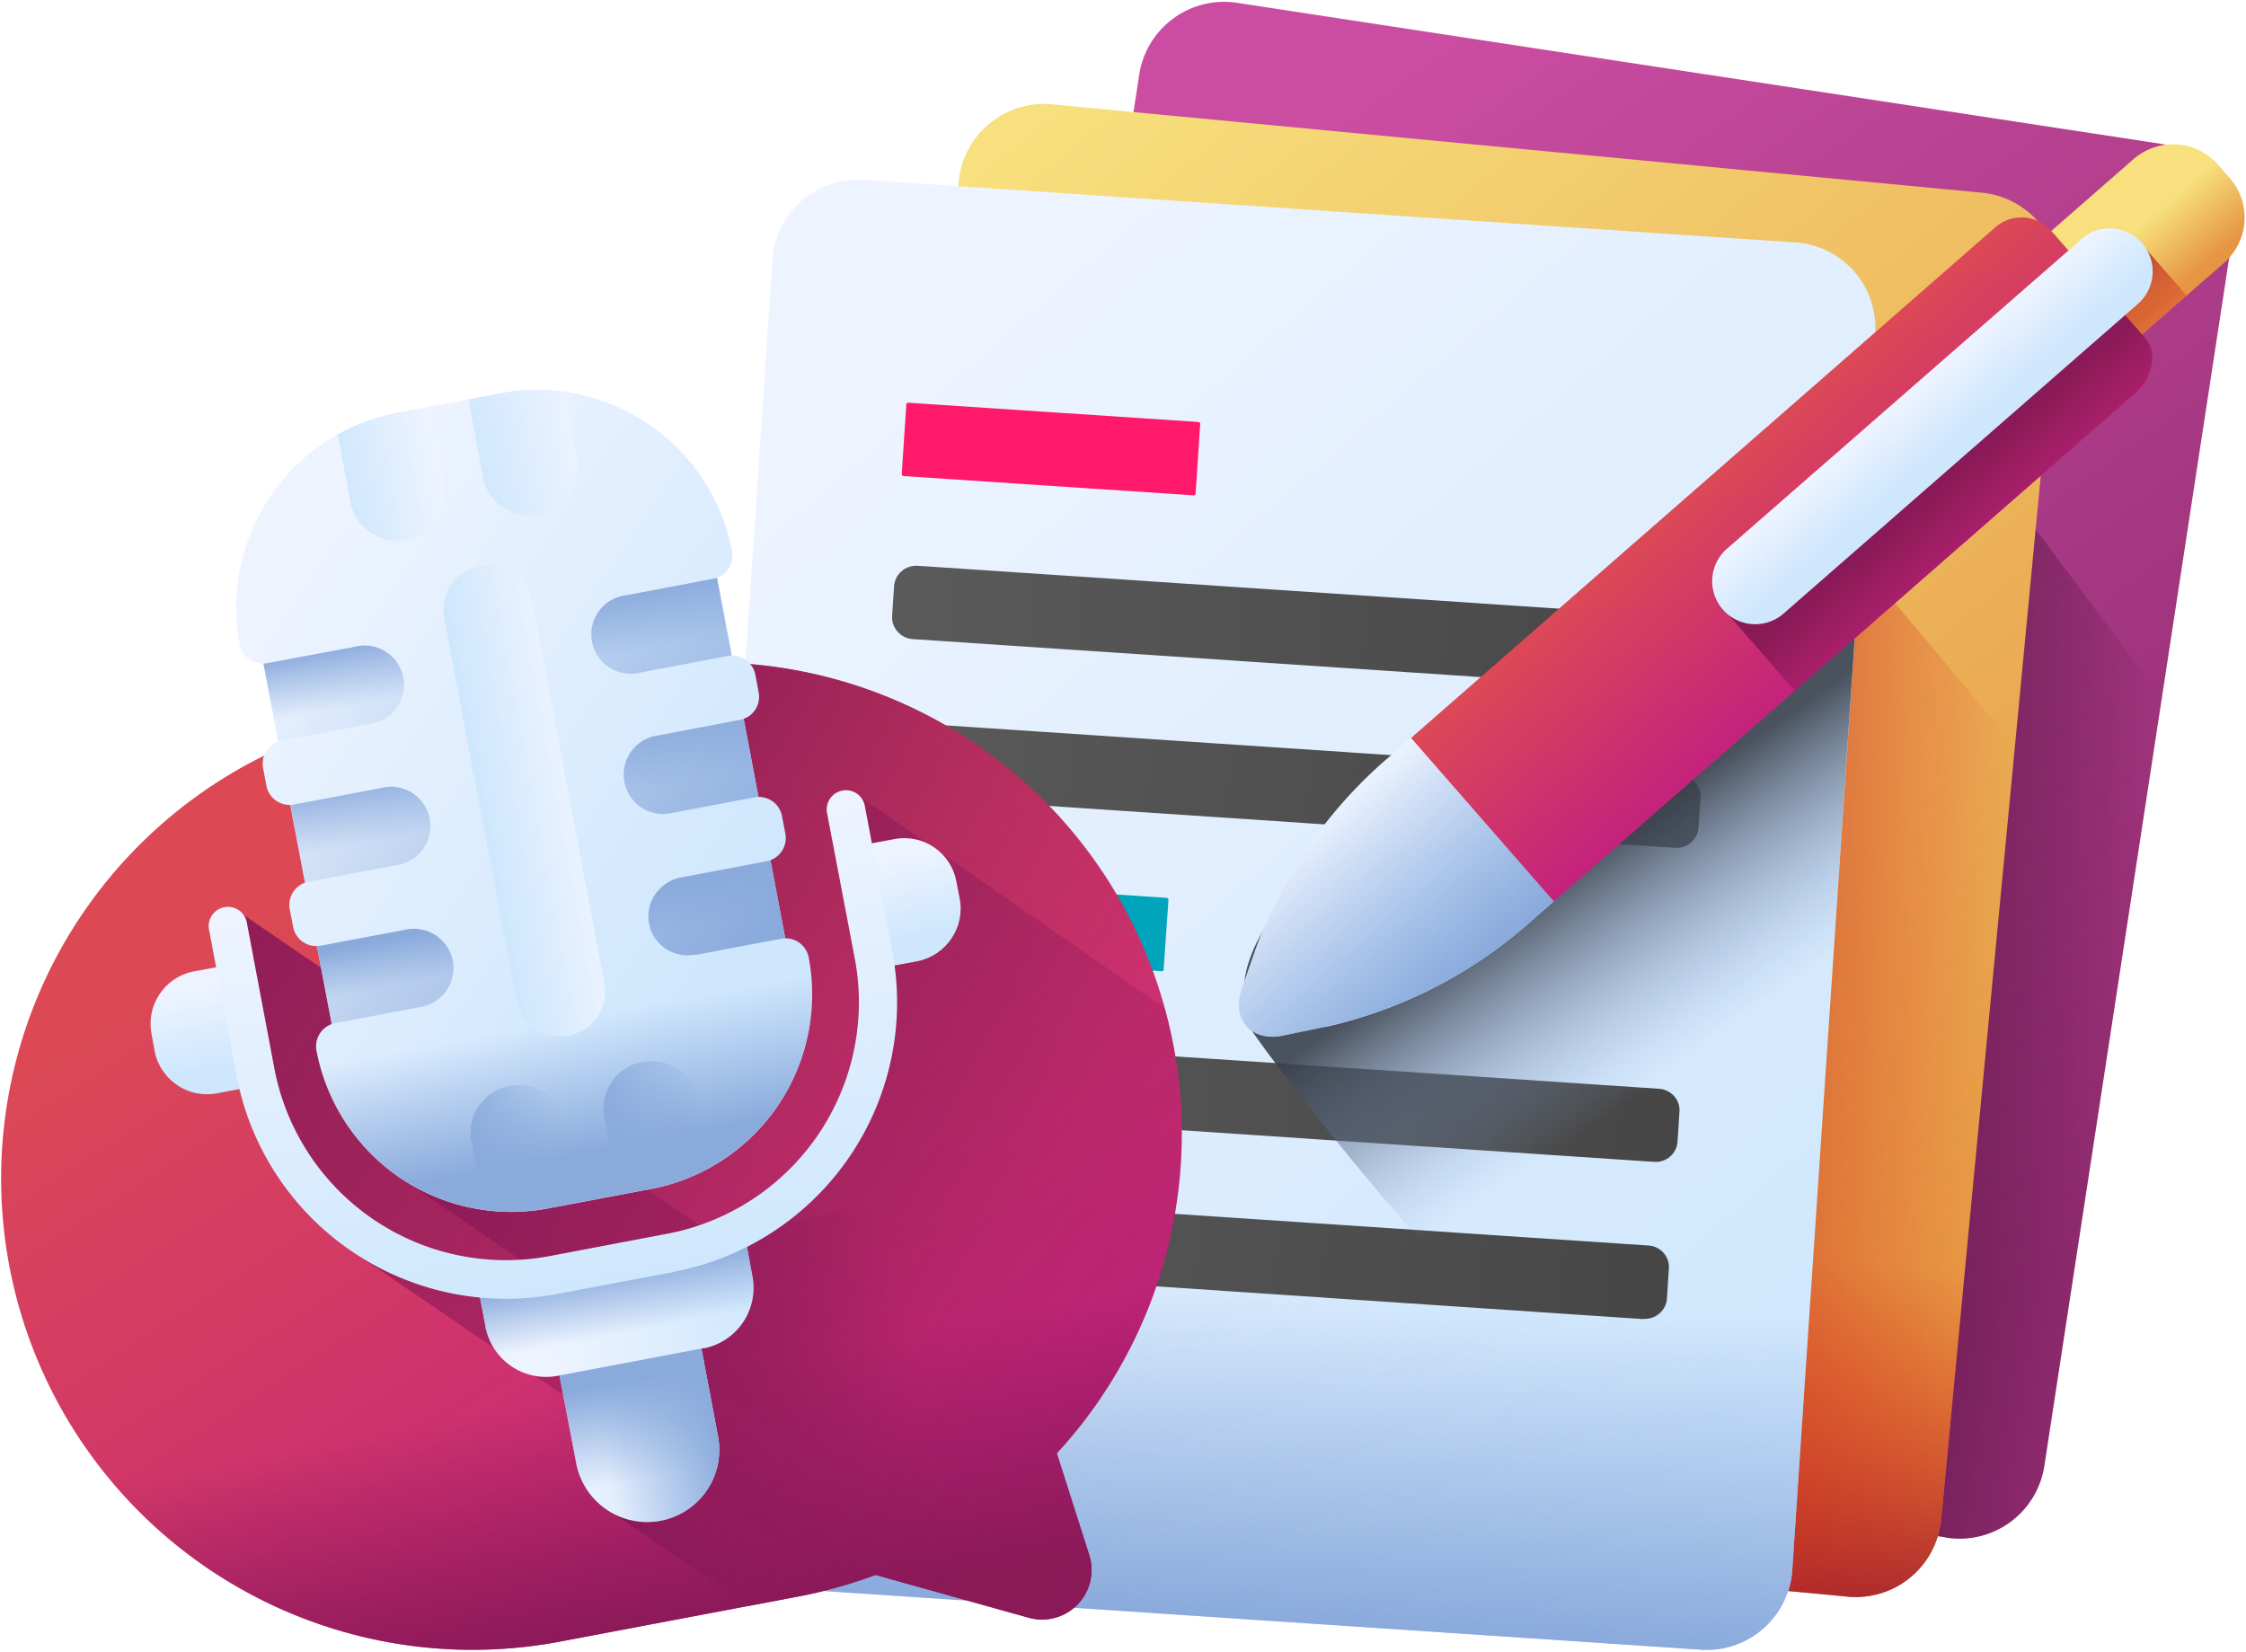 <svg xmlns="http://www.w3.org/2000/svg" fill="none" viewBox="0 0 934 687">
  <defs/>
  <g id="dictation and rewrite 1">
    <g id="rewrite">
      <g id="Group_21">
        <path id="Vector_210" fill="url(#paint0_linear)" d="M809.2 639.4L426 581c-19.6-3-33.1-21-30.1-40.4l77.9-509.9a35.7 35.7 0 0140.8-29.5l383.3 58.5c19.6 3 33.1 21 30.2 40.4l-78 509.9a35.7 35.7 0 01-40.8 29.5z"/>
        <path id="Vector_310" fill="url(#paint1_linear)" d="M775.6 125l-76 497.7 109.6 16.7a35.7 35.7 0 0040.9-29.6l48.8-319.5L775.6 125z"/>
      </g>
      <g id="Group_31">
        <path id="Vector_410" fill="url(#paint2_linear)" d="M768.2 664l-386-36.7a35.6 35.6 0 01-32.5-38.7l49-513.4a35.7 35.7 0 0139-31.8l386 36.7a35.6 35.6 0 0132.5 38.6l-49 513.5a35.7 35.7 0 01-39 31.8z"/>
        <path id="Vector_51" fill="url(#paint3_linear)" d="M807.2 632.2l13.6-142.3-457.5-43.5-13.6 142.2a35.7 35.7 0 0032.4 38.7l386 36.7a35.6 35.6 0 0039.1-31.8z"/>
        <path id="Vector_61" fill="url(#paint4_linear)" d="M705.5 152.3l-47.8 501.2L768.1 664a35.7 35.7 0 0039.1-31.8L838 310.4 705.5 152.3z"/>
      </g>
      <g id="Group_41">
        <g id="Group_51">
          <path id="Vector_71" fill="url(#paint5_linear)" d="M707.2 686l-387-25.8a35.7 35.7 0 01-33.4-37.8l34.4-514.6a35.7 35.7 0 0138.2-33l387 26a35.6 35.6 0 0133.4 37.7l-34.5 514.6a35.6 35.6 0 01-38.1 33z"/>
          <path id="Vector_81" fill="url(#paint6_linear)" d="M745.3 653.1l9.6-142.6-458.6-30.7-9.5 142.6a35.7 35.7 0 0033.4 37.8l387 25.9a35.7 35.7 0 0038.1-33z"/>
        </g>
        <g id="Group_61">
          <path id="Vector_91" fill="url(#paint7_linear)" d="M687.8 483.2l-321.3-21.5c-5.1-.3-9-4.6-8.6-9.6l.8-12.4c.3-5 4.7-8.8 9.8-8.4l321.3 21.5c5.1.3 9 4.6 8.6 9.6l-.8 12.4c-.3 5-4.7 8.8-9.8 8.4z"/>
          <path id="Vector_101" fill="url(#paint8_linear)" d="M696.5 352.6l-321.3-21.5c-5-.3-8.9-4.7-8.6-9.7l.9-12.3c.3-5 4.7-8.8 9.8-8.5l321.3 21.5c5 .4 8.9 4.7 8.6 9.7l-.9 12.4c-.3 5-4.7 8.8-9.8 8.4z"/>
          <path id="Vector_111" fill="url(#paint9_linear)" d="M683.4 548.6L362.1 527c-5-.4-9-4.7-8.6-9.7l.8-12.4c.4-5 4.8-8.8 9.8-8.4L685.5 518c5 .3 8.9 4.6 8.5 9.6l-.8 12.4c-.3 5-4.7 8.8-9.8 8.5z"/>
          <path id="Vector_121" fill="url(#paint10_linear)" d="M701 287.3l-321.4-21.5c-5-.3-9-4.7-8.6-9.7l.8-12.4c.4-5 4.8-8.7 9.8-8.4L703 256.8c5 .3 8.9 4.7 8.5 9.7l-.8 12.3c-.3 5-4.7 8.8-9.8 8.5z"/>
          <path id="Vector_131" fill="#FF196B" d="M497.2 205.2c0 .5-.5.9-1 .8l-120.4-8a.9.9 0 01-.8-1l1.9-28.7c0-.5.5-.9 1-.8l120.4 8c.5 0 .9.5.8 1l-1.9 28.7z"/>
          <path id="Vector_141" fill="#00A5BB" d="M484 403.1c0 .5-.5.9-1 .8l-120.5-8a.9.9 0 01-.8-1l2-28.7c0-.5.4-.8.9-.8l120.4 8c.5 0 1 .5.9 1l-2 28.7z"/>
        </g>
      </g>
      <g id="Group_71">
        <path id="Vector_151" fill="url(#paint11_linear)" d="M517.3 414l.7 10.2c.2 4.7 88.2 116.4 98.1 114.6L761.7 407l9.8-145-53.4-55.4c-124 96.8-105.6 90.3-2.5-2.4L556.3 351c-26.3 23.6-40 45.7-39 62.9z"/>
        <path id="Vector_161" fill="url(#paint12_linear)" d="M927.2 74l-4.7-5.4a25 25 0 00-35.3-2.4l-80.1 70 37.6 43.1 80.2-70a25 25 0 002.3-35.3z"/>
        <path id="Vector_171" fill="url(#paint13_linear)" d="M825.9 157.8l18.8 21.5 64.6-56.4-18.8-21.5-64.6 56.4z"/>
        <g id="Group_81">
          <path id="Vector_181" fill="url(#paint14_linear)" d="M551.3 427l-17.9 3.7c-13.1 2.7-21.5-6.9-17-19.5l6-17.2a191.3 191.3 0 0154.8-78.8l9.6-8.3 240-199.1c8-7 18.7-8 23.8-2.2l29 34.6c5 5.8 2.6 16.2-5.4 23.2l-228 211.4-9.5 8.3a191.4 191.4 0 01-85.4 44z"/>
          <path id="Vector_191" fill="url(#paint15_linear)" d="M551.3 427l-17.9 3.7c-13.1 2.8-21.5-6.9-17-19.5l6-17.2a191.3 191.3 0 0154.8-78.7l9.6-8.4 34.5 24.2 24.9 43.7-9.5 8.4a191.4 191.4 0 01-85.4 43.8z"/>
          <path id="Vector_201" fill="url(#paint16_linear)" d="M890.8 139.2L853 96c-6-6.8-16.4-7.5-23.2-1.5l-243 212.4 59.4 68 243-212.5c6.9-6 7.5-16.4 1.6-23.2z"/>
          <path id="Vector_211" fill="url(#paint17_linear)" d="M892.4 141l-20.5-23.4-155.2 135.7 29.7 34 140.6-123c8-7 10.5-17.4 5.4-23.2z"/>
        </g>
        <path id="Vector_221" fill="url(#paint18_linear)" d="M865.3 99.7L718.4 228a17.9 17.9 0 1023.5 27l146.9-128.4a17.9 17.9 0 10-23.5-27z"/>
      </g>
    </g>
    <g id="dictation">
      <g id="Group_91">
        <path id="Vector_231" fill="url(#paint19_linear)" d="M259 278.9L160 297.5A196 196 0 00233 682.7l98.8-18.7c11.2-2.1 22-5.2 32.3-9l63.7 17.8a20.6 20.6 0 0025.2-26l-13.5-42.4A196 196 0 00259 278.9z"/>
        <path id="Vector_241" fill="url(#paint20_linear)" d="M488.1 507.5L30.3 594.1c41.6 66.4 121 104 202.7 88.6l98.8-18.7c11.2-2.1 22-5.2 32.3-9l63.7 17.8a20.6 20.6 0 0025.2-26l-13.5-42.4a196.5 196.5 0 0048.6-96.9z"/>
        <path id="Vector_251" fill="url(#paint21_linear)" d="M491.4 477l-257 48.7 19.5 103 57.4 39.2 20.5-3.9c11.2-2.1 22-5.2 32.3-9l63.7 17.8a20.6 20.6 0 0025.2-26l-13.5-42.4A196 196 0 00491.4 477z"/>
      </g>
      <path id="Vector_261" fill="url(#paint22_linear)" d="M439.5 604.3l13.5 42.4c2.4 7.6.3 15.1-4.5 20.2-3.2 3.6-7.7 6-12.6 6.6L168.2 491l-35.3-186.3a197.8 197.8 0 0127.2-7.2L259 279c53.2-10.1 105.5 2.4 147 30.6a195.6 195.6 0 0133.6 294.8z"/>
      <path id="Vector_271" fill="url(#paint23_linear)" d="M357.5 331.2a8 8 0 00-12.2 8.1l11.4 60.4a98 98 0 01-64.6 110.8s-189.7-129-190.7-130a8 8 0 00-13.2 7.4l11.4 60.4a113.6 113.6 0 0052 75.6l199 135.6A207 207 0 00364 655l63.7 17.8a20.6 20.6 0 0025.2-26l-13.5-42.4a195.6 195.6 0 0044.9-185.2 133320 133320 0 00-126.9-88z"/>
      <g id="Group_101">
        <g id="Group_111">
          <path id="Vector_281" fill="url(#paint24_linear)" d="M105.4 253.8L294 218.2l36.7 194L142.1 448l-36.7-194.1z"/>
          <path id="Vector_291" fill="url(#paint25_linear)" d="M105.4 253.8L294 218.2l36.7 194L142.1 448l-36.7-194.1z"/>
          <path id="Vector_301" fill="url(#paint26_linear)" d="M108.6 270.7L297.1 235l5.5 29L114 299.5l-5.5-29z"/>
          <path id="Vector_311" fill="url(#paint27_linear)" d="M119.4 327.7l188.5-35.6 5.4 28.9L125 356.6l-5.5-28.9z"/>
          <path id="Vector_321" fill="url(#paint28_linear)" d="M130.8 387.9l188.5-35.6 5.4 28.9-188.4 35.6-5.5-28.9z"/>
          <path id="Vector_331" fill="url(#paint29_linear)" d="M289 397c-9 1.8-17.8-4.3-19.2-13.5-1.3-8.8 4.8-17 13.5-18.6l35.5-6.7c5.3-1 8.8-6.2 7.8-11.5l-1.4-7.3a9.8 9.8 0 00-11.4-7.8l-35.9 6.8a16.4 16.4 0 01-6-32.2l35.8-6.8c5.3-1 8.8-6.1 7.8-11.4l-1.4-7.4a9.8 9.8 0 00-11.4-7.8l-35.9 6.8a16.4 16.4 0 11-6-32.1l35.8-6.8c5.3-1 8.8-6.1 7.8-11.5a82.4 82.4 0 00-96.3-65.6l-42.7 8A82.4 82.4 0 0099.7 268c1 5.4 6.1 8.8 11.4 7.8l36-6.7a16.4 16.4 0 116 32.1l-35.9 6.8a9.8 9.8 0 00-7.8 11.4l1.4 7.4c1 5.3 6.1 8.8 11.5 7.8l35.8-6.8a16.4 16.4 0 116.1 32.1l-35.9 6.8a9.8 9.8 0 00-7.8 11.5l1.4 7.3c1 5.3 6.1 8.8 11.5 7.8l35.4-6.7a16.6 16.6 0 0119.4 12.4c2 9-3.8 18-12.9 19.7l-35.8 6.8a9.8 9.8 0 00-7.9 11.4 82.4 82.4 0 0096.3 65.7l42.8-8.1a82.4 82.4 0 0065.6-96.3 9.8 9.8 0 00-11.4-7.8l-35.9 6.8z"/>
          <path id="Vector_461" fill="url(#paint30_linear)" d="M165.4 171.7c-9 1.7-17.4 4.8-25 9l5.3 28a19.8 19.8 0 0023.2 15.8 19.9 19.9 0 0015.9-23.2l-6.1-32.1-13.3 2.5z"/>
          <path id="Vector_471" fill="url(#paint31_linear)" d="M208 163.6l-13.2 2.5 6 32.1a19.8 19.8 0 0023.3 15.9 19.9 19.9 0 0015.8-23.2l-5.3-28c-8.6-1.2-17.5-1-26.5.7z"/>
          <path id="Vector_341" fill="url(#paint32_linear)" d="M228 502.5c-9 1.7-18 1.8-26.6.6l-5.3-27.9a19.9 19.9 0 1139.1-7.4l6 32.1-13.3 2.6z"/>
          <path id="Vector_351" fill="url(#paint33_linear)" d="M270.7 494.4l-13.4 2.5-6-32.1a19.8 19.8 0 0115.8-23.2c10.8-2 21.2 5 23.2 15.8l5.3 28c-7.5 4.2-16 7.3-25 9z"/>
        </g>
        <path id="Vector_361" fill="url(#paint34_linear)" d="M175.3 418.6l-35.8 6.8a9.8 9.8 0 00-7.9 11.4 82.4 82.4 0 0096.3 65.7l42.8-8.1a82.4 82.4 0 0065.6-96.3 9.8 9.8 0 00-11.4-7.8l-35.9 6.8c-4.4.8-8.7-.2-12.2-2.5l-91 17.2c-2.4 3.4-6 6-10.5 6.8z"/>
      </g>
      <path id="Vector_371" fill="url(#paint35_linear)" d="M214.7 415.8l-30-158.6a18.6 18.6 0 0136.6-7l30 158.7a18.6 18.6 0 01-36.6 7z"/>
      <path id="Vector_381" fill="url(#paint36_linear)" d="M298.6 597.4l-7.7-40.7-59 11.2 7.7 40.6a30 30 0 0059-11z"/>
      <path id="Vector_391" fill="url(#paint37_linear)" d="M298.6 597.4l-7.7-40.7-59 11.2 7.7 40.6a30 30 0 0059-11z"/>
      <path id="Vector_401" fill="url(#paint38_linear)" d="M298.6 597.4l-7.7-40.7-59 11.2 7.7 40.6a30 30 0 0059-11z"/>
      <path id="Vector_411" fill="url(#paint39_linear)" d="M292.5 560.7l-60.7 11.5a25.6 25.6 0 01-29.9-20.4l-3.6-19.3 111-21 3.6 19.3a25.6 25.6 0 01-20.4 30z"/>
      <path id="Vector_421" fill="url(#paint40_linear)" d="M292.5 560.7l-60.7 11.5a25.6 25.6 0 01-29.9-20.4l-3.6-19.3 111-21 3.6 19.3a25.6 25.6 0 01-20.4 30z"/>
      <path id="Vector_431" fill="url(#paint41_linear)" d="M112 450.6l-21.8 4.1a22.2 22.2 0 01-25.9-17.6l-1.3-7.2A22.2 22.2 0 0180.6 404l21.9-4.1 9.6 50.7z"/>
      <path id="Vector_441" fill="url(#paint42_linear)" d="M359.6 403.8l21.8-4c12-2.4 20-14 17.7-26l-1.4-7.2c-2.2-12-13.8-20-25.9-17.6l-21.8 4 9.6 50.8z"/>
      <path id="Vector_451" fill="url(#paint43_linear)" d="M280.4 529l-49 9.2a114 114 0 01-133-90.7L87 387a8 8 0 1115.7-3l11.4 60.4a98 98 0 00114.4 78l49-9.3a98 98 0 0078-114.3L344 338.5a8 8 0 1115.7-3l11.4 60.4a114 114 0 01-90.8 133z"/>
    </g>
  </g>
  <defs>
    <linearGradient id="paint0_linear" x1="491.3" x2="823.4" y1="91.5" y2="550.2" gradientUnits="userSpaceOnUse">
      <stop stop-color="#CB4DA2"/>
      <stop offset="1" stop-color="#8C296C"/>
    </linearGradient>
    <linearGradient id="paint1_linear" x1="879.8" x2="712.7" y1="395.5" y2="370" gradientUnits="userSpaceOnUse">
      <stop stop-color="#360226" stop-opacity="0"/>
      <stop offset="1" stop-color="#4F173D"/>
    </linearGradient>
    <linearGradient id="paint2_linear" x1="381.7" x2="769.4" y1="89.5" y2="565.9" gradientUnits="userSpaceOnUse">
      <stop stop-color="#F7E07D"/>
      <stop offset="1" stop-color="#E69642"/>
    </linearGradient>
    <linearGradient id="paint3_linear" x1="588.4" x2="575.1" y1="506.6" y2="645.8" gradientUnits="userSpaceOnUse">
      <stop stop-color="#D52C1C" stop-opacity="0"/>
      <stop offset=".3" stop-color="#D12C1E" stop-opacity=".3"/>
      <stop offset=".6" stop-color="#C42C23" stop-opacity=".6"/>
      <stop offset=".9" stop-color="#AF2B2C" stop-opacity=".9"/>
      <stop offset="1" stop-color="#A42B31"/>
    </linearGradient>
    <linearGradient id="paint4_linear" x1="824.8" x2="656.5" y1="416.5" y2="400.5" gradientUnits="userSpaceOnUse">
      <stop stop-color="#D52C1C" stop-opacity="0"/>
      <stop offset=".3" stop-color="#D12C1E" stop-opacity=".3"/>
      <stop offset=".6" stop-color="#C42C23" stop-opacity=".6"/>
      <stop offset=".9" stop-color="#AF2B2C" stop-opacity=".9"/>
      <stop offset="1" stop-color="#A42B31"/>
    </linearGradient>
    <linearGradient id="paint5_linear" x1="344" x2="713.7" y1="167" y2="596" gradientUnits="userSpaceOnUse">
      <stop stop-color="#EEF4FF"/>
      <stop offset="1" stop-color="#CFE7FD"/>
    </linearGradient>
    <linearGradient id="paint6_linear" x1="523" x2="513.7" y1="533.8" y2="673.3" gradientUnits="userSpaceOnUse">
      <stop stop-color="#8AAADC" stop-opacity="0"/>
      <stop offset="1" stop-color="#8AAADC"/>
    </linearGradient>
    <linearGradient id="paint7_linear" x1="358.3" x2="698" y1="445.9" y2="468.7" gradientUnits="userSpaceOnUse">
      <stop stop-color="#5A5A5A"/>
      <stop offset="1" stop-color="#464646"/>
    </linearGradient>
    <linearGradient id="paint8_linear" x1="367" x2="706.7" y1="315.3" y2="338" gradientUnits="userSpaceOnUse">
      <stop stop-color="#5A5A5A"/>
      <stop offset="1" stop-color="#464646"/>
    </linearGradient>
    <linearGradient id="paint9_linear" x1="353.9" x2="693.6" y1="511.2" y2="534" gradientUnits="userSpaceOnUse">
      <stop stop-color="#5A5A5A"/>
      <stop offset="1" stop-color="#464646"/>
    </linearGradient>
    <linearGradient id="paint10_linear" x1="371.4" x2="711.1" y1="249.9" y2="272.7" gradientUnits="userSpaceOnUse">
      <stop stop-color="#5A5A5A"/>
      <stop offset="1" stop-color="#464646"/>
    </linearGradient>
    <linearGradient id="paint11_linear" x1="739.7" x2="672.2" y1="444.4" y2="346.8" gradientUnits="userSpaceOnUse">
      <stop stop-color="#8AAADC" stop-opacity="0"/>
      <stop offset=".2" stop-color="#8AAADC" stop-opacity="0"/>
      <stop offset="1" stop-color="#3A414C" stop-opacity=".9"/>
    </linearGradient>
    <linearGradient id="paint12_linear" x1="871.2" x2="890.8" y1="110.4" y2="132.9" gradientUnits="userSpaceOnUse">
      <stop stop-color="#F7E07D"/>
      <stop offset="1" stop-color="#E69642"/>
    </linearGradient>
    <linearGradient id="paint13_linear" x1="889" x2="855.1" y1="164.8" y2="126" gradientUnits="userSpaceOnUse">
      <stop stop-color="#D52C1C" stop-opacity="0"/>
      <stop offset=".3" stop-color="#D12C1E" stop-opacity=".3"/>
      <stop offset=".6" stop-color="#C42C23" stop-opacity=".6"/>
      <stop offset=".9" stop-color="#AF2B2C" stop-opacity=".9"/>
      <stop offset="1" stop-color="#A42B31"/>
    </linearGradient>
    <linearGradient id="paint14_linear" x1="661.3" x2="720.6" y1="240.3" y2="308.2" gradientUnits="userSpaceOnUse">
      <stop stop-color="#EEF4FF"/>
      <stop offset="1" stop-color="#CFE7FD"/>
    </linearGradient>
    <linearGradient id="paint15_linear" x1="540.4" x2="599.8" y1="345.9" y2="413.9" gradientUnits="userSpaceOnUse">
      <stop stop-color="#8AAADC" stop-opacity="0"/>
      <stop offset="1" stop-color="#8AAADC"/>
    </linearGradient>
    <linearGradient id="paint16_linear" x1="714.7" x2="774.1" y1="193.5" y2="261.5" gradientUnits="userSpaceOnUse">
      <stop stop-color="#DC4955"/>
      <stop offset="1" stop-color="#C4237C"/>
    </linearGradient>
    <linearGradient id="paint17_linear" x1="837.9" x2="808.4" y1="235.3" y2="201.4" gradientUnits="userSpaceOnUse">
      <stop stop-color="#8A1958" stop-opacity="0"/>
      <stop offset="1" stop-color="#8A1958"/>
    </linearGradient>
    <linearGradient id="paint18_linear" x1="792.1" x2="809.4" y1="164.1" y2="184" gradientUnits="userSpaceOnUse">
      <stop stop-color="#EEF4FF"/>
      <stop offset="1" stop-color="#CFE7FD"/>
    </linearGradient>
    <linearGradient id="paint19_linear" x1="157" x2="349.5" y1="343.7" y2="640.9" gradientUnits="userSpaceOnUse">
      <stop stop-color="#DC4955"/>
      <stop offset="1" stop-color="#C4237C"/>
    </linearGradient>
    <linearGradient id="paint20_linear" x1="264" x2="282.9" y1="575.9" y2="676.4" gradientUnits="userSpaceOnUse">
      <stop stop-color="#8A1958" stop-opacity="0"/>
      <stop offset="1" stop-color="#8A1958"/>
    </linearGradient>
    <linearGradient id="paint21_linear" x1="383.3" x2="248.4" y1="590.5" y2="616" gradientUnits="userSpaceOnUse">
      <stop stop-color="#8A1958" stop-opacity="0"/>
      <stop offset="1" stop-color="#8A1958"/>
    </linearGradient>
    <linearGradient id="paint22_linear" x1="429.4" x2="207.2" y1="496.8" y2="357.2" gradientUnits="userSpaceOnUse">
      <stop stop-color="#8A1958" stop-opacity="0"/>
      <stop offset="1" stop-color="#8A1958"/>
    </linearGradient>
    <linearGradient id="paint23_linear" x1="512.5" x2="95.9" y1="603.4" y2="318.9" gradientUnits="userSpaceOnUse">
      <stop stop-color="#8A1958" stop-opacity="0"/>
      <stop offset="1" stop-color="#8A1958"/>
    </linearGradient>
    <linearGradient id="paint24_linear" x1="58.3" x2="348.4" y1="363.2" y2="308.3" gradientUnits="userSpaceOnUse">
      <stop stop-color="#EEF4FF"/>
      <stop offset="1" stop-color="#CFE7FD"/>
    </linearGradient>
    <linearGradient id="paint25_linear" x1="127.7" x2="312.3" y1="271.5" y2="397.5" gradientUnits="userSpaceOnUse">
      <stop stop-color="#8AAADC" stop-opacity="0"/>
      <stop offset="1" stop-color="#8AAADC"/>
    </linearGradient>
    <linearGradient id="paint26_linear" x1="208.4" x2="203.5" y1="282.1" y2="256.2" gradientUnits="userSpaceOnUse">
      <stop stop-color="#8AAADC" stop-opacity="0"/>
      <stop offset="1" stop-color="#8AAADC"/>
    </linearGradient>
    <linearGradient id="paint27_linear" x1="219" x2="213.8" y1="338.3" y2="310.4" gradientUnits="userSpaceOnUse">
      <stop stop-color="#8AAADC" stop-opacity="0"/>
      <stop offset="1" stop-color="#8AAADC"/>
    </linearGradient>
    <linearGradient id="paint28_linear" x1="230.2" x2="226.6" y1="397.6" y2="378.4" gradientUnits="userSpaceOnUse">
      <stop stop-color="#8AAADC" stop-opacity="0"/>
      <stop offset="1" stop-color="#8AAADC"/>
    </linearGradient>
    <linearGradient id="paint29_linear" x1="104.7" x2="302" y1="255.8" y2="390.5" gradientUnits="userSpaceOnUse">
      <stop stop-color="#EEF4FF"/>
      <stop offset="1" stop-color="#CFE7FD"/>
    </linearGradient>
    <linearGradient id="paint30_linear" x1="182.9" x2="141.3" y1="195.1" y2="203" gradientUnits="userSpaceOnUse">
      <stop stop-color="#EEF4FF"/>
      <stop offset="1" stop-color="#CFE7FD"/>
    </linearGradient>
    <linearGradient id="paint31_linear" x1="243.6" x2="196.5" y1="183.6" y2="192.6" gradientUnits="userSpaceOnUse">
      <stop stop-color="#EEF4FF"/>
      <stop offset="1" stop-color="#CFE7FD"/>
    </linearGradient>
    <linearGradient id="paint32_linear" x1="235.7" x2="194.1" y1="474.2" y2="482.1" gradientUnits="userSpaceOnUse">
      <stop stop-color="#8AAADC" stop-opacity="0"/>
      <stop offset="1" stop-color="#8AAADC"/>
    </linearGradient>
    <linearGradient id="paint33_linear" x1="296.4" x2="249.3" y1="462.8" y2="471.7" gradientUnits="userSpaceOnUse">
      <stop stop-color="#8AAADC" stop-opacity="0"/>
      <stop offset="1" stop-color="#8AAADC"/>
    </linearGradient>
    <linearGradient id="paint34_linear" x1="235.3" x2="245.7" y1="424.1" y2="479.6" gradientUnits="userSpaceOnUse">
      <stop stop-color="#8AAADC" stop-opacity="0"/>
      <stop offset="1" stop-color="#8AAADC"/>
    </linearGradient>
    <linearGradient id="paint35_linear" x1="241.6" x2="201.2" y1="328.6" y2="336.2" gradientUnits="userSpaceOnUse">
      <stop stop-color="#EEF4FF"/>
      <stop offset="1" stop-color="#CFE7FD"/>
    </linearGradient>
    <linearGradient id="paint36_linear" x1="209.9" x2="350.3" y1="608.4" y2="581.8" gradientUnits="userSpaceOnUse">
      <stop stop-color="#EEF4FF"/>
      <stop offset="1" stop-color="#CFE7FD"/>
    </linearGradient>
    <linearGradient id="paint37_linear" x1="271.3" x2="263.6" y1="614.7" y2="573.6" gradientUnits="userSpaceOnUse">
      <stop stop-color="#8AAADC" stop-opacity="0"/>
      <stop offset="1" stop-color="#8AAADC"/>
    </linearGradient>
    <linearGradient id="paint38_linear" x1="249.7" x2="299.5" y1="600.8" y2="591.4" gradientUnits="userSpaceOnUse">
      <stop stop-color="#8AAADC" stop-opacity="0"/>
      <stop offset="1" stop-color="#8AAADC"/>
    </linearGradient>
    <linearGradient id="paint39_linear" x1="223.5" x2="317.3" y1="550.8" y2="533" gradientUnits="userSpaceOnUse">
      <stop stop-color="#EEF4FF"/>
      <stop offset="1" stop-color="#CFE7FD"/>
    </linearGradient>
    <linearGradient id="paint40_linear" x1="259.9" x2="254.8" y1="554.4" y2="527.2" gradientUnits="userSpaceOnUse">
      <stop stop-color="#8AAADC" stop-opacity="0"/>
      <stop offset="1" stop-color="#8AAADC"/>
    </linearGradient>
    <linearGradient id="paint41_linear" x1="81.8" x2="88.2" y1="410" y2="443.8" gradientUnits="userSpaceOnUse">
      <stop stop-color="#EEF4FF"/>
      <stop offset="1" stop-color="#CFE7FD"/>
    </linearGradient>
    <linearGradient id="paint42_linear" x1="372.9" x2="379.3" y1="354.9" y2="388.8" gradientUnits="userSpaceOnUse">
      <stop stop-color="#EEF4FF"/>
      <stop offset="1" stop-color="#CFE7FD"/>
    </linearGradient>
    <linearGradient id="paint43_linear" x1="221.9" x2="255.9" y1="353.5" y2="533.6" gradientUnits="userSpaceOnUse">
      <stop stop-color="#EEF4FF"/>
      <stop offset="1" stop-color="#CFE7FD"/>
    </linearGradient>
  </defs>
</svg>
